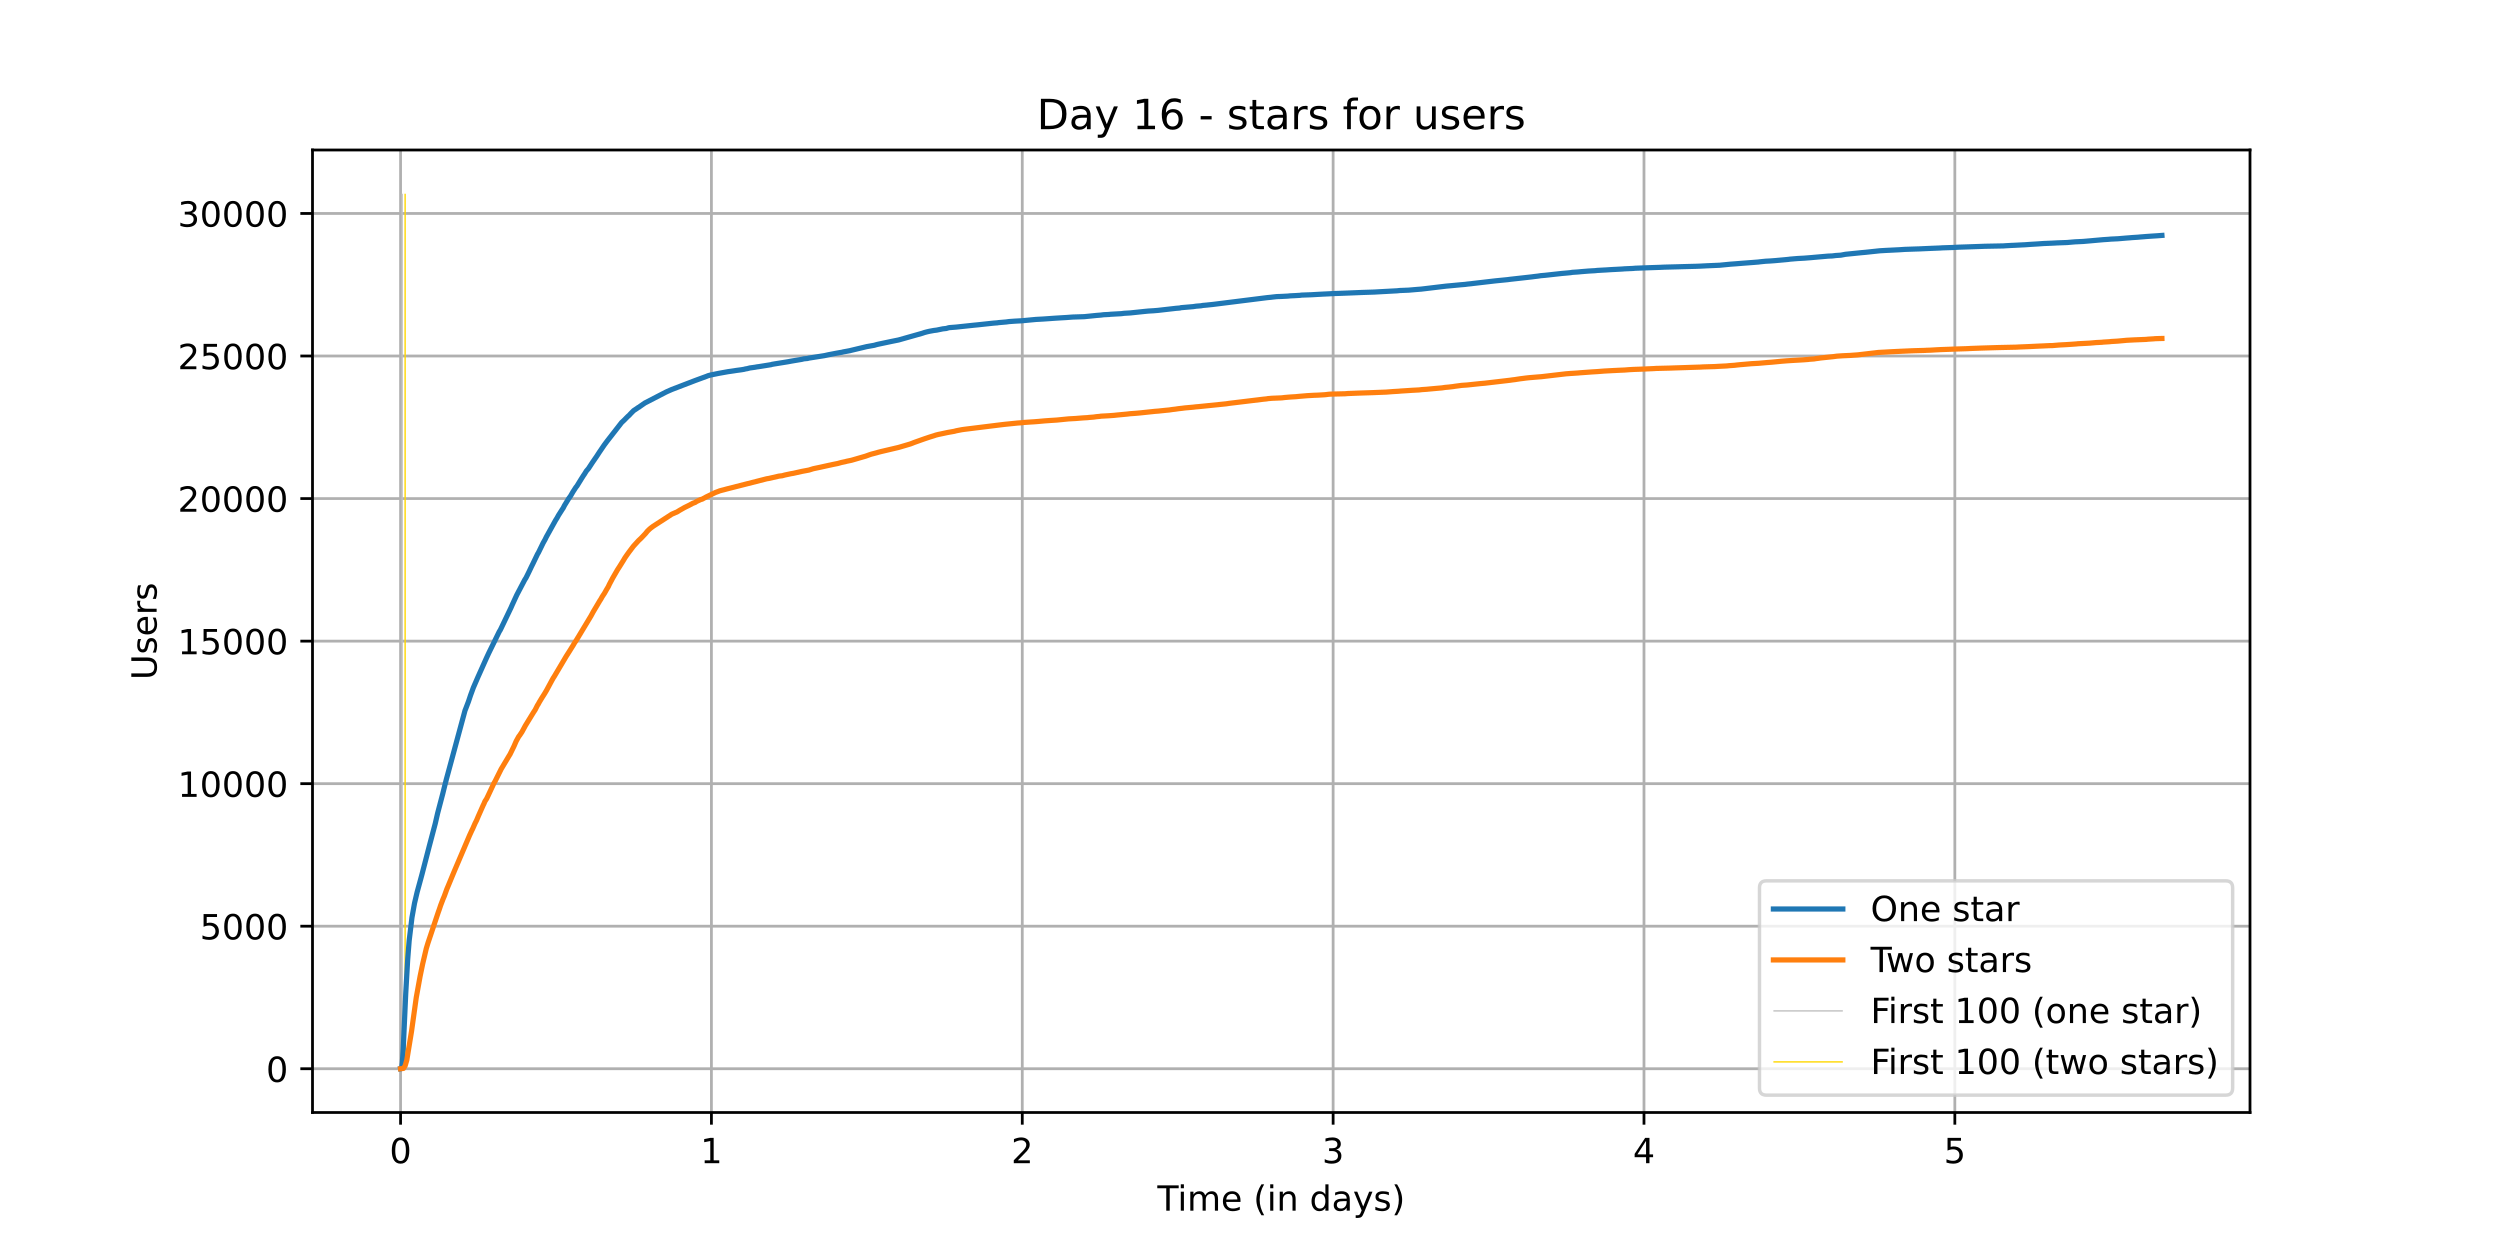 <?xml version="1.0" encoding="utf-8" standalone="no"?>
<!DOCTYPE svg PUBLIC "-//W3C//DTD SVG 1.1//EN"
  "http://www.w3.org/Graphics/SVG/1.1/DTD/svg11.dtd">
<!-- Created with matplotlib (https://matplotlib.org/) -->
<svg height="360pt" version="1.1" viewBox="0 0 720 360" width="720pt" xmlns="http://www.w3.org/2000/svg" xmlns:xlink="http://www.w3.org/1999/xlink">
 <defs>
  <style type="text/css">*{stroke-linecap:butt;stroke-linejoin:round;}</style>
 </defs>
 <g id="figure_1">
  <g id="patch_1">
   <path d="M 0 360 
L 720 360 
L 720 0 
L 0 0 
z
" style="fill:#ffffff;"/>
  </g>
  <g id="axes_1">
   <g id="patch_2">
    <path d="M 90 320.4 
L 648 320.4 
L 648 43.2 
L 90 43.2 
z
" style="fill:#ffffff;"/>
   </g>
   <g id="matplotlib.axis_1">
    <g id="xtick_1">
     <g id="line2d_1">
      <path clip-path="url(#pafb23bff40)" d="M 115.364 320.4 
L 115.364 43.2 
" style="fill:none;stroke:#b0b0b0;stroke-linecap:square;stroke-width:0.8;"/>
     </g>
     <g id="line2d_2">
      <defs>
       <path d="M 0 0 
L 0 3.5 
" id="m61afa7a41d" style="stroke:#000000;stroke-width:0.8;"/>
      </defs>
      <g>
       <use style="stroke:#000000;stroke-width:0.8;" x="115.364" xlink:href="#m61afa7a41d" y="320.4"/>
      </g>
     </g>
     <g id="text_1">
      <!-- 0 -->
      <g transform="translate(112.182 334.998)scale(0.1 -0.1)">
       <defs>
        <path d="M 31.781 66.406 
Q 24.172 66.406 20.328 58.906 
Q 16.5 51.422 16.5 36.375 
Q 16.5 21.391 20.328 13.891 
Q 24.172 6.391 31.781 6.391 
Q 39.453 6.391 43.281 13.891 
Q 47.125 21.391 47.125 36.375 
Q 47.125 51.422 43.281 58.906 
Q 39.453 66.406 31.781 66.406 
z
M 31.781 74.219 
Q 44.047 74.219 50.516 64.516 
Q 56.984 54.828 56.984 36.375 
Q 56.984 17.969 50.516 8.266 
Q 44.047 -1.422 31.781 -1.422 
Q 19.531 -1.422 13.062 8.266 
Q 6.594 17.969 6.594 36.375 
Q 6.594 54.828 13.062 64.516 
Q 19.531 74.219 31.781 74.219 
z
" id="DejaVuSans-48"/>
       </defs>
       <use xlink:href="#DejaVuSans-48"/>
      </g>
     </g>
    </g>
    <g id="xtick_2">
     <g id="line2d_3">
      <path clip-path="url(#pafb23bff40)" d="M 204.889 320.4 
L 204.889 43.2 
" style="fill:none;stroke:#b0b0b0;stroke-linecap:square;stroke-width:0.8;"/>
     </g>
     <g id="line2d_4">
      <g>
       <use style="stroke:#000000;stroke-width:0.8;" x="204.889" xlink:href="#m61afa7a41d" y="320.4"/>
      </g>
     </g>
     <g id="text_2">
      <!-- 1 -->
      <g transform="translate(201.708 334.998)scale(0.1 -0.1)">
       <defs>
        <path d="M 12.406 8.297 
L 28.516 8.297 
L 28.516 63.922 
L 10.984 60.406 
L 10.984 69.391 
L 28.422 72.906 
L 38.281 72.906 
L 38.281 8.297 
L 54.391 8.297 
L 54.391 0 
L 12.406 0 
z
" id="DejaVuSans-49"/>
       </defs>
       <use xlink:href="#DejaVuSans-49"/>
      </g>
     </g>
    </g>
    <g id="xtick_3">
     <g id="line2d_5">
      <path clip-path="url(#pafb23bff40)" d="M 294.415 320.4 
L 294.415 43.2 
" style="fill:none;stroke:#b0b0b0;stroke-linecap:square;stroke-width:0.8;"/>
     </g>
     <g id="line2d_6">
      <g>
       <use style="stroke:#000000;stroke-width:0.8;" x="294.415" xlink:href="#m61afa7a41d" y="320.4"/>
      </g>
     </g>
     <g id="text_3">
      <!-- 2 -->
      <g transform="translate(291.234 334.998)scale(0.1 -0.1)">
       <defs>
        <path d="M 19.188 8.297 
L 53.609 8.297 
L 53.609 0 
L 7.328 0 
L 7.328 8.297 
Q 12.938 14.109 22.625 23.891 
Q 32.328 33.688 34.812 36.531 
Q 39.547 41.844 41.422 45.531 
Q 43.312 49.219 43.312 52.781 
Q 43.312 58.594 39.234 62.25 
Q 35.156 65.922 28.609 65.922 
Q 23.969 65.922 18.812 64.312 
Q 13.672 62.703 7.812 59.422 
L 7.812 69.391 
Q 13.766 71.781 18.938 73 
Q 24.125 74.219 28.422 74.219 
Q 39.75 74.219 46.484 68.547 
Q 53.219 62.891 53.219 53.422 
Q 53.219 48.922 51.531 44.891 
Q 49.859 40.875 45.406 35.406 
Q 44.188 33.984 37.641 27.219 
Q 31.109 20.453 19.188 8.297 
z
" id="DejaVuSans-50"/>
       </defs>
       <use xlink:href="#DejaVuSans-50"/>
      </g>
     </g>
    </g>
    <g id="xtick_4">
     <g id="line2d_7">
      <path clip-path="url(#pafb23bff40)" d="M 383.941 320.4 
L 383.941 43.2 
" style="fill:none;stroke:#b0b0b0;stroke-linecap:square;stroke-width:0.8;"/>
     </g>
     <g id="line2d_8">
      <g>
       <use style="stroke:#000000;stroke-width:0.8;" x="383.941" xlink:href="#m61afa7a41d" y="320.4"/>
      </g>
     </g>
     <g id="text_4">
      <!-- 3 -->
      <g transform="translate(380.76 334.998)scale(0.1 -0.1)">
       <defs>
        <path d="M 40.578 39.312 
Q 47.656 37.797 51.625 33 
Q 55.609 28.219 55.609 21.188 
Q 55.609 10.406 48.188 4.484 
Q 40.766 -1.422 27.094 -1.422 
Q 22.516 -1.422 17.656 -0.516 
Q 12.797 0.391 7.625 2.203 
L 7.625 11.719 
Q 11.719 9.328 16.594 8.109 
Q 21.484 6.891 26.812 6.891 
Q 36.078 6.891 40.938 10.547 
Q 45.797 14.203 45.797 21.188 
Q 45.797 27.641 41.281 31.266 
Q 36.766 34.906 28.719 34.906 
L 20.219 34.906 
L 20.219 43.016 
L 29.109 43.016 
Q 36.375 43.016 40.234 45.922 
Q 44.094 48.828 44.094 54.297 
Q 44.094 59.906 40.109 62.906 
Q 36.141 65.922 28.719 65.922 
Q 24.656 65.922 20.016 65.031 
Q 15.375 64.156 9.812 62.312 
L 9.812 71.094 
Q 15.438 72.656 20.344 73.438 
Q 25.25 74.219 29.594 74.219 
Q 40.828 74.219 47.359 69.109 
Q 53.906 64.016 53.906 55.328 
Q 53.906 49.266 50.438 45.094 
Q 46.969 40.922 40.578 39.312 
z
" id="DejaVuSans-51"/>
       </defs>
       <use xlink:href="#DejaVuSans-51"/>
      </g>
     </g>
    </g>
    <g id="xtick_5">
     <g id="line2d_9">
      <path clip-path="url(#pafb23bff40)" d="M 473.467 320.4 
L 473.467 43.2 
" style="fill:none;stroke:#b0b0b0;stroke-linecap:square;stroke-width:0.8;"/>
     </g>
     <g id="line2d_10">
      <g>
       <use style="stroke:#000000;stroke-width:0.8;" x="473.467" xlink:href="#m61afa7a41d" y="320.4"/>
      </g>
     </g>
     <g id="text_5">
      <!-- 4 -->
      <g transform="translate(470.286 334.998)scale(0.1 -0.1)">
       <defs>
        <path d="M 37.797 64.312 
L 12.891 25.391 
L 37.797 25.391 
z
M 35.203 72.906 
L 47.609 72.906 
L 47.609 25.391 
L 58.016 25.391 
L 58.016 17.188 
L 47.609 17.188 
L 47.609 0 
L 37.797 0 
L 37.797 17.188 
L 4.891 17.188 
L 4.891 26.703 
z
" id="DejaVuSans-52"/>
       </defs>
       <use xlink:href="#DejaVuSans-52"/>
      </g>
     </g>
    </g>
    <g id="xtick_6">
     <g id="line2d_11">
      <path clip-path="url(#pafb23bff40)" d="M 562.993 320.4 
L 562.993 43.2 
" style="fill:none;stroke:#b0b0b0;stroke-linecap:square;stroke-width:0.8;"/>
     </g>
     <g id="line2d_12">
      <g>
       <use style="stroke:#000000;stroke-width:0.8;" x="562.993" xlink:href="#m61afa7a41d" y="320.4"/>
      </g>
     </g>
     <g id="text_6">
      <!-- 5 -->
      <g transform="translate(559.812 334.998)scale(0.1 -0.1)">
       <defs>
        <path d="M 10.797 72.906 
L 49.516 72.906 
L 49.516 64.594 
L 19.828 64.594 
L 19.828 46.734 
Q 21.969 47.469 24.109 47.828 
Q 26.266 48.188 28.422 48.188 
Q 40.625 48.188 47.75 41.5 
Q 54.891 34.812 54.891 23.391 
Q 54.891 11.625 47.562 5.094 
Q 40.234 -1.422 26.906 -1.422 
Q 22.312 -1.422 17.547 -0.641 
Q 12.797 0.141 7.719 1.703 
L 7.719 11.625 
Q 12.109 9.234 16.797 8.062 
Q 21.484 6.891 26.703 6.891 
Q 35.156 6.891 40.078 11.328 
Q 45.016 15.766 45.016 23.391 
Q 45.016 31 40.078 35.438 
Q 35.156 39.891 26.703 39.891 
Q 22.75 39.891 18.812 39.016 
Q 14.891 38.141 10.797 36.281 
z
" id="DejaVuSans-53"/>
       </defs>
       <use xlink:href="#DejaVuSans-53"/>
      </g>
     </g>
    </g>
    <g id="text_7">
     <!-- Time (in days) -->
     <g transform="translate(333.327 348.677)scale(0.1 -0.1)">
      <defs>
       <path d="M -0.297 72.906 
L 61.375 72.906 
L 61.375 64.594 
L 35.5 64.594 
L 35.5 0 
L 25.594 0 
L 25.594 64.594 
L -0.297 64.594 
z
" id="DejaVuSans-84"/>
       <path d="M 9.422 54.688 
L 18.406 54.688 
L 18.406 0 
L 9.422 0 
z
M 9.422 75.984 
L 18.406 75.984 
L 18.406 64.594 
L 9.422 64.594 
z
" id="DejaVuSans-105"/>
       <path d="M 52 44.188 
Q 55.375 50.25 60.062 53.125 
Q 64.75 56 71.094 56 
Q 79.641 56 84.281 50.016 
Q 88.922 44.047 88.922 33.016 
L 88.922 0 
L 79.891 0 
L 79.891 32.719 
Q 79.891 40.578 77.094 44.375 
Q 74.312 48.188 68.609 48.188 
Q 61.625 48.188 57.562 43.547 
Q 53.516 38.922 53.516 30.906 
L 53.516 0 
L 44.484 0 
L 44.484 32.719 
Q 44.484 40.625 41.703 44.406 
Q 38.922 48.188 33.109 48.188 
Q 26.219 48.188 22.156 43.531 
Q 18.109 38.875 18.109 30.906 
L 18.109 0 
L 9.078 0 
L 9.078 54.688 
L 18.109 54.688 
L 18.109 46.188 
Q 21.188 51.219 25.484 53.609 
Q 29.781 56 35.688 56 
Q 41.656 56 45.828 52.969 
Q 50 49.953 52 44.188 
z
" id="DejaVuSans-109"/>
       <path d="M 56.203 29.594 
L 56.203 25.203 
L 14.891 25.203 
Q 15.484 15.922 20.484 11.062 
Q 25.484 6.203 34.422 6.203 
Q 39.594 6.203 44.453 7.469 
Q 49.312 8.734 54.109 11.281 
L 54.109 2.781 
Q 49.266 0.734 44.188 -0.344 
Q 39.109 -1.422 33.891 -1.422 
Q 20.797 -1.422 13.156 6.188 
Q 5.516 13.812 5.516 26.812 
Q 5.516 40.234 12.766 48.109 
Q 20.016 56 32.328 56 
Q 43.359 56 49.781 48.891 
Q 56.203 41.797 56.203 29.594 
z
M 47.219 32.234 
Q 47.125 39.594 43.094 43.984 
Q 39.062 48.391 32.422 48.391 
Q 24.906 48.391 20.391 44.141 
Q 15.875 39.891 15.188 32.172 
z
" id="DejaVuSans-101"/>
       <path id="DejaVuSans-32"/>
       <path d="M 31 75.875 
Q 24.469 64.656 21.281 53.656 
Q 18.109 42.672 18.109 31.391 
Q 18.109 20.125 21.312 9.062 
Q 24.516 -2 31 -13.188 
L 23.188 -13.188 
Q 15.875 -1.703 12.234 9.375 
Q 8.594 20.453 8.594 31.391 
Q 8.594 42.281 12.203 53.312 
Q 15.828 64.359 23.188 75.875 
z
" id="DejaVuSans-40"/>
       <path d="M 54.891 33.016 
L 54.891 0 
L 45.906 0 
L 45.906 32.719 
Q 45.906 40.484 42.875 44.328 
Q 39.844 48.188 33.797 48.188 
Q 26.516 48.188 22.312 43.547 
Q 18.109 38.922 18.109 30.906 
L 18.109 0 
L 9.078 0 
L 9.078 54.688 
L 18.109 54.688 
L 18.109 46.188 
Q 21.344 51.125 25.703 53.562 
Q 30.078 56 35.797 56 
Q 45.219 56 50.047 50.172 
Q 54.891 44.344 54.891 33.016 
z
" id="DejaVuSans-110"/>
       <path d="M 45.406 46.391 
L 45.406 75.984 
L 54.391 75.984 
L 54.391 0 
L 45.406 0 
L 45.406 8.203 
Q 42.578 3.328 38.25 0.953 
Q 33.938 -1.422 27.875 -1.422 
Q 17.969 -1.422 11.734 6.484 
Q 5.516 14.406 5.516 27.297 
Q 5.516 40.188 11.734 48.094 
Q 17.969 56 27.875 56 
Q 33.938 56 38.25 53.625 
Q 42.578 51.266 45.406 46.391 
z
M 14.797 27.297 
Q 14.797 17.391 18.875 11.75 
Q 22.953 6.109 30.078 6.109 
Q 37.203 6.109 41.297 11.75 
Q 45.406 17.391 45.406 27.297 
Q 45.406 37.203 41.297 42.844 
Q 37.203 48.484 30.078 48.484 
Q 22.953 48.484 18.875 42.844 
Q 14.797 37.203 14.797 27.297 
z
" id="DejaVuSans-100"/>
       <path d="M 34.281 27.484 
Q 23.391 27.484 19.188 25 
Q 14.984 22.516 14.984 16.5 
Q 14.984 11.719 18.141 8.906 
Q 21.297 6.109 26.703 6.109 
Q 34.188 6.109 38.703 11.406 
Q 43.219 16.703 43.219 25.484 
L 43.219 27.484 
z
M 52.203 31.203 
L 52.203 0 
L 43.219 0 
L 43.219 8.297 
Q 40.141 3.328 35.547 0.953 
Q 30.953 -1.422 24.312 -1.422 
Q 15.922 -1.422 10.953 3.297 
Q 6 8.016 6 15.922 
Q 6 25.141 12.172 29.828 
Q 18.359 34.516 30.609 34.516 
L 43.219 34.516 
L 43.219 35.406 
Q 43.219 41.609 39.141 45 
Q 35.062 48.391 27.688 48.391 
Q 23 48.391 18.547 47.266 
Q 14.109 46.141 10.016 43.891 
L 10.016 52.203 
Q 14.938 54.109 19.578 55.047 
Q 24.219 56 28.609 56 
Q 40.484 56 46.344 49.844 
Q 52.203 43.703 52.203 31.203 
z
" id="DejaVuSans-97"/>
       <path d="M 32.172 -5.078 
Q 28.375 -14.844 24.75 -17.812 
Q 21.141 -20.797 15.094 -20.797 
L 7.906 -20.797 
L 7.906 -13.281 
L 13.188 -13.281 
Q 16.891 -13.281 18.938 -11.516 
Q 21 -9.766 23.484 -3.219 
L 25.094 0.875 
L 2.984 54.688 
L 12.5 54.688 
L 29.594 11.922 
L 46.688 54.688 
L 56.203 54.688 
z
" id="DejaVuSans-121"/>
       <path d="M 44.281 53.078 
L 44.281 44.578 
Q 40.484 46.531 36.375 47.5 
Q 32.281 48.484 27.875 48.484 
Q 21.188 48.484 17.844 46.438 
Q 14.5 44.391 14.5 40.281 
Q 14.5 37.156 16.891 35.375 
Q 19.281 33.594 26.516 31.984 
L 29.594 31.297 
Q 39.156 29.25 43.188 25.516 
Q 47.219 21.781 47.219 15.094 
Q 47.219 7.469 41.188 3.016 
Q 35.156 -1.422 24.609 -1.422 
Q 20.219 -1.422 15.453 -0.562 
Q 10.688 0.297 5.422 2 
L 5.422 11.281 
Q 10.406 8.688 15.234 7.391 
Q 20.062 6.109 24.812 6.109 
Q 31.156 6.109 34.562 8.281 
Q 37.984 10.453 37.984 14.406 
Q 37.984 18.062 35.516 20.016 
Q 33.062 21.969 24.703 23.781 
L 21.578 24.516 
Q 13.234 26.266 9.516 29.906 
Q 5.812 33.547 5.812 39.891 
Q 5.812 47.609 11.281 51.797 
Q 16.75 56 26.812 56 
Q 31.781 56 36.172 55.266 
Q 40.578 54.547 44.281 53.078 
z
" id="DejaVuSans-115"/>
       <path d="M 8.016 75.875 
L 15.828 75.875 
Q 23.141 64.359 26.781 53.312 
Q 30.422 42.281 30.422 31.391 
Q 30.422 20.453 26.781 9.375 
Q 23.141 -1.703 15.828 -13.188 
L 8.016 -13.188 
Q 14.5 -2 17.703 9.062 
Q 20.906 20.125 20.906 31.391 
Q 20.906 42.672 17.703 53.656 
Q 14.5 64.656 8.016 75.875 
z
" id="DejaVuSans-41"/>
      </defs>
      <use xlink:href="#DejaVuSans-84"/>
      <use x="57.959" xlink:href="#DejaVuSans-105"/>
      <use x="85.742" xlink:href="#DejaVuSans-109"/>
      <use x="183.154" xlink:href="#DejaVuSans-101"/>
      <use x="244.678" xlink:href="#DejaVuSans-32"/>
      <use x="276.465" xlink:href="#DejaVuSans-40"/>
      <use x="315.479" xlink:href="#DejaVuSans-105"/>
      <use x="343.262" xlink:href="#DejaVuSans-110"/>
      <use x="406.641" xlink:href="#DejaVuSans-32"/>
      <use x="438.428" xlink:href="#DejaVuSans-100"/>
      <use x="501.904" xlink:href="#DejaVuSans-97"/>
      <use x="563.184" xlink:href="#DejaVuSans-121"/>
      <use x="622.363" xlink:href="#DejaVuSans-115"/>
      <use x="674.463" xlink:href="#DejaVuSans-41"/>
     </g>
    </g>
   </g>
   <g id="matplotlib.axis_2">
    <g id="ytick_1">
     <g id="line2d_13">
      <path clip-path="url(#pafb23bff40)" d="M 90 307.8 
L 648 307.8 
" style="fill:none;stroke:#b0b0b0;stroke-linecap:square;stroke-width:0.8;"/>
     </g>
     <g id="line2d_14">
      <defs>
       <path d="M 0 0 
L -3.5 0 
" id="m05e2cdbf61" style="stroke:#000000;stroke-width:0.8;"/>
      </defs>
      <g>
       <use style="stroke:#000000;stroke-width:0.8;" x="90" xlink:href="#m05e2cdbf61" y="307.8"/>
      </g>
     </g>
     <g id="text_8">
      <!-- 0 -->
      <g transform="translate(76.638 311.599)scale(0.1 -0.1)">
       <use xlink:href="#DejaVuSans-48"/>
      </g>
     </g>
    </g>
    <g id="ytick_2">
     <g id="line2d_15">
      <path clip-path="url(#pafb23bff40)" d="M 90 266.746 
L 648 266.746 
" style="fill:none;stroke:#b0b0b0;stroke-linecap:square;stroke-width:0.8;"/>
     </g>
     <g id="line2d_16">
      <g>
       <use style="stroke:#000000;stroke-width:0.8;" x="90" xlink:href="#m05e2cdbf61" y="266.746"/>
      </g>
     </g>
     <g id="text_9">
      <!-- 5000 -->
      <g transform="translate(57.55 270.546)scale(0.1 -0.1)">
       <use xlink:href="#DejaVuSans-53"/>
       <use x="63.623" xlink:href="#DejaVuSans-48"/>
       <use x="127.246" xlink:href="#DejaVuSans-48"/>
       <use x="190.869" xlink:href="#DejaVuSans-48"/>
      </g>
     </g>
    </g>
    <g id="ytick_3">
     <g id="line2d_17">
      <path clip-path="url(#pafb23bff40)" d="M 90 225.693 
L 648 225.693 
" style="fill:none;stroke:#b0b0b0;stroke-linecap:square;stroke-width:0.8;"/>
     </g>
     <g id="line2d_18">
      <g>
       <use style="stroke:#000000;stroke-width:0.8;" x="90" xlink:href="#m05e2cdbf61" y="225.693"/>
      </g>
     </g>
     <g id="text_10">
      <!-- 10000 -->
      <g transform="translate(51.188 229.492)scale(0.1 -0.1)">
       <use xlink:href="#DejaVuSans-49"/>
       <use x="63.623" xlink:href="#DejaVuSans-48"/>
       <use x="127.246" xlink:href="#DejaVuSans-48"/>
       <use x="190.869" xlink:href="#DejaVuSans-48"/>
       <use x="254.492" xlink:href="#DejaVuSans-48"/>
      </g>
     </g>
    </g>
    <g id="ytick_4">
     <g id="line2d_19">
      <path clip-path="url(#pafb23bff40)" d="M 90 184.639 
L 648 184.639 
" style="fill:none;stroke:#b0b0b0;stroke-linecap:square;stroke-width:0.8;"/>
     </g>
     <g id="line2d_20">
      <g>
       <use style="stroke:#000000;stroke-width:0.8;" x="90" xlink:href="#m05e2cdbf61" y="184.639"/>
      </g>
     </g>
     <g id="text_11">
      <!-- 15000 -->
      <g transform="translate(51.188 188.438)scale(0.1 -0.1)">
       <use xlink:href="#DejaVuSans-49"/>
       <use x="63.623" xlink:href="#DejaVuSans-53"/>
       <use x="127.246" xlink:href="#DejaVuSans-48"/>
       <use x="190.869" xlink:href="#DejaVuSans-48"/>
       <use x="254.492" xlink:href="#DejaVuSans-48"/>
      </g>
     </g>
    </g>
    <g id="ytick_5">
     <g id="line2d_21">
      <path clip-path="url(#pafb23bff40)" d="M 90 143.585 
L 648 143.585 
" style="fill:none;stroke:#b0b0b0;stroke-linecap:square;stroke-width:0.8;"/>
     </g>
     <g id="line2d_22">
      <g>
       <use style="stroke:#000000;stroke-width:0.8;" x="90" xlink:href="#m05e2cdbf61" y="143.585"/>
      </g>
     </g>
     <g id="text_12">
      <!-- 20000 -->
      <g transform="translate(51.188 147.384)scale(0.1 -0.1)">
       <use xlink:href="#DejaVuSans-50"/>
       <use x="63.623" xlink:href="#DejaVuSans-48"/>
       <use x="127.246" xlink:href="#DejaVuSans-48"/>
       <use x="190.869" xlink:href="#DejaVuSans-48"/>
       <use x="254.492" xlink:href="#DejaVuSans-48"/>
      </g>
     </g>
    </g>
    <g id="ytick_6">
     <g id="line2d_23">
      <path clip-path="url(#pafb23bff40)" d="M 90 102.531 
L 648 102.531 
" style="fill:none;stroke:#b0b0b0;stroke-linecap:square;stroke-width:0.8;"/>
     </g>
     <g id="line2d_24">
      <g>
       <use style="stroke:#000000;stroke-width:0.8;" x="90" xlink:href="#m05e2cdbf61" y="102.531"/>
      </g>
     </g>
     <g id="text_13">
      <!-- 25000 -->
      <g transform="translate(51.188 106.331)scale(0.1 -0.1)">
       <use xlink:href="#DejaVuSans-50"/>
       <use x="63.623" xlink:href="#DejaVuSans-53"/>
       <use x="127.246" xlink:href="#DejaVuSans-48"/>
       <use x="190.869" xlink:href="#DejaVuSans-48"/>
       <use x="254.492" xlink:href="#DejaVuSans-48"/>
      </g>
     </g>
    </g>
    <g id="ytick_7">
     <g id="line2d_25">
      <path clip-path="url(#pafb23bff40)" d="M 90 61.478 
L 648 61.478 
" style="fill:none;stroke:#b0b0b0;stroke-linecap:square;stroke-width:0.8;"/>
     </g>
     <g id="line2d_26">
      <g>
       <use style="stroke:#000000;stroke-width:0.8;" x="90" xlink:href="#m05e2cdbf61" y="61.478"/>
      </g>
     </g>
     <g id="text_14">
      <!-- 30000 -->
      <g transform="translate(51.188 65.277)scale(0.1 -0.1)">
       <use xlink:href="#DejaVuSans-51"/>
       <use x="63.623" xlink:href="#DejaVuSans-48"/>
       <use x="127.246" xlink:href="#DejaVuSans-48"/>
       <use x="190.869" xlink:href="#DejaVuSans-48"/>
       <use x="254.492" xlink:href="#DejaVuSans-48"/>
      </g>
     </g>
    </g>
    <g id="text_15">
     <!-- Users -->
     <g transform="translate(45.108 195.801)rotate(-90)scale(0.1 -0.1)">
      <defs>
       <path d="M 8.688 72.906 
L 18.609 72.906 
L 18.609 28.609 
Q 18.609 16.891 22.844 11.734 
Q 27.094 6.594 36.625 6.594 
Q 46.094 6.594 50.344 11.734 
Q 54.594 16.891 54.594 28.609 
L 54.594 72.906 
L 64.5 72.906 
L 64.5 27.391 
Q 64.5 13.141 57.438 5.859 
Q 50.391 -1.422 36.625 -1.422 
Q 22.797 -1.422 15.734 5.859 
Q 8.688 13.141 8.688 27.391 
z
" id="DejaVuSans-85"/>
       <path d="M 41.109 46.297 
Q 39.594 47.172 37.812 47.578 
Q 36.031 48 33.891 48 
Q 26.266 48 22.188 43.047 
Q 18.109 38.094 18.109 28.812 
L 18.109 0 
L 9.078 0 
L 9.078 54.688 
L 18.109 54.688 
L 18.109 46.188 
Q 20.953 51.172 25.484 53.578 
Q 30.031 56 36.531 56 
Q 37.453 56 38.578 55.875 
Q 39.703 55.766 41.062 55.516 
z
" id="DejaVuSans-114"/>
      </defs>
      <use xlink:href="#DejaVuSans-85"/>
      <use x="73.193" xlink:href="#DejaVuSans-115"/>
      <use x="125.293" xlink:href="#DejaVuSans-101"/>
      <use x="186.816" xlink:href="#DejaVuSans-114"/>
      <use x="227.93" xlink:href="#DejaVuSans-115"/>
     </g>
    </g>
   </g>
   <g id="LineCollection_1">
    <path clip-path="url(#pafb23bff40)" d="M 115.812 307.8 
L 115.812 55.8 
" style="fill:none;stroke:#c0c0c0;stroke-width:0.4;"/>
   </g>
   <g id="LineCollection_2">
    <path clip-path="url(#pafb23bff40)" d="M 116.675 307.8 
L 116.675 55.8 
" style="fill:none;stroke:#ffd700;stroke-width:0.4;"/>
   </g>
   <g id="line2d_27">
    <path clip-path="url(#pafb23bff40)" d="M 115.364 307.8 
L 115.566 307.767 
L 115.689 307.504 
L 115.874 306.084 
L 116.12 302.208 
L 116.86 285.935 
L 117.414 276.295 
L 117.845 270.868 
L 118.646 264.25 
L 119.386 260.112 
L 120.125 256.967 
L 121.11 253.363 
L 121.542 251.762 
L 122.097 249.619 
L 123.636 243.674 
L 125.362 237.147 
L 126.039 234.199 
L 127.518 228.575 
L 128.135 226.062 
L 128.566 224.379 
L 129.059 222.572 
L 133.926 204.616 
L 134.111 204.156 
L 134.666 202.702 
L 134.911 202.062 
L 135.528 200.215 
L 136.329 198.031 
L 137.684 194.902 
L 137.992 194.221 
L 140.026 189.672 
L 140.765 188.079 
L 143.784 181.913 
L 144.092 181.42 
L 144.585 180.394 
L 147.174 174.991 
L 147.543 174.146 
L 148.223 172.668 
L 148.839 171.337 
L 151.119 166.994 
L 151.489 166.419 
L 152.104 165.179 
L 152.413 164.547 
L 153.029 163.242 
L 153.46 162.38 
L 154.815 159.563 
L 155.062 159.169 
L 156.417 156.386 
L 156.972 155.4 
L 157.342 154.637 
L 159.992 149.866 
L 160.423 149.185 
L 160.854 148.397 
L 161.039 148.109 
L 162.025 146.557 
L 162.148 146.401 
L 162.58 145.556 
L 163.813 143.536 
L 164.122 143.125 
L 164.307 142.871 
L 165.046 141.59 
L 165.293 141.22 
L 165.847 140.35 
L 166.155 139.981 
L 167.388 137.977 
L 168.067 136.902 
L 168.251 136.655 
L 168.868 135.654 
L 169.484 134.939 
L 170.163 133.896 
L 170.656 133.141 
L 171.889 131.351 
L 172.568 130.3 
L 173.985 128.215 
L 174.786 127.131 
L 179.039 121.671 
L 179.532 121.219 
L 179.84 120.924 
L 180.333 120.414 
L 180.826 119.922 
L 181.196 119.602 
L 181.627 119.125 
L 182.49 118.255 
L 183.291 117.73 
L 183.847 117.335 
L 184.031 117.262 
L 184.339 117.023 
L 185.695 116.079 
L 191.673 112.984 
L 192.166 112.746 
L 193.523 112.154 
L 199.808 109.74 
L 200.239 109.576 
L 203.565 108.353 
L 203.935 108.197 
L 204.736 107.983 
L 205.229 107.885 
L 206.955 107.532 
L 209.234 107.121 
L 209.727 107.031 
L 210.528 106.924 
L 211.453 106.785 
L 212.13 106.678 
L 212.5 106.629 
L 213.302 106.522 
L 213.735 106.456 
L 214.352 106.349 
L 214.661 106.259 
L 215.215 106.169 
L 215.955 105.972 
L 216.695 105.873 
L 217.496 105.758 
L 218.051 105.652 
L 218.422 105.61 
L 222.057 105.028 
L 222.366 104.929 
L 222.981 104.822 
L 226.802 104.206 
L 228.095 103.968 
L 230.869 103.5 
L 231.546 103.336 
L 232.532 103.246 
L 232.963 103.131 
L 237.276 102.449 
L 237.584 102.392 
L 238.632 102.154 
L 238.878 102.113 
L 240.665 101.768 
L 241.837 101.554 
L 242.452 101.456 
L 242.883 101.341 
L 244.238 101.095 
L 244.794 100.988 
L 245.102 100.906 
L 249.6 99.83 
L 251.817 99.436 
L 252.31 99.288 
L 252.679 99.19 
L 253.296 99.058 
L 254.651 98.771 
L 256.746 98.328 
L 258.164 98.04 
L 258.781 97.917 
L 265.623 95.979 
L 266.239 95.766 
L 266.978 95.569 
L 267.656 95.413 
L 268.951 95.175 
L 269.755 95.076 
L 271.543 94.707 
L 272.528 94.6 
L 273.146 94.411 
L 273.454 94.354 
L 275.426 94.198 
L 276.412 94.091 
L 280.417 93.664 
L 281.525 93.557 
L 286.084 93.064 
L 287.255 92.974 
L 287.563 92.917 
L 289.843 92.72 
L 290.581 92.613 
L 292.307 92.49 
L 294.155 92.391 
L 294.525 92.358 
L 295.634 92.252 
L 298.345 91.997 
L 300.315 91.89 
L 301.979 91.775 
L 303.458 91.669 
L 303.95 91.636 
L 305.675 91.529 
L 307.093 91.447 
L 308.51 91.34 
L 309.003 91.307 
L 312.268 91.201 
L 315.841 90.839 
L 317.073 90.741 
L 317.812 90.642 
L 319.478 90.56 
L 319.724 90.519 
L 321.141 90.437 
L 322.928 90.338 
L 323.729 90.232 
L 325.515 90.125 
L 329.643 89.69 
L 330.752 89.583 
L 332.17 89.501 
L 333.464 89.394 
L 338.701 88.795 
L 339.748 88.713 
L 340.179 88.606 
L 342.398 88.417 
L 343.63 88.31 
L 344.492 88.179 
L 345.848 88.072 
L 346.405 87.966 
L 347.514 87.867 
L 348.192 87.793 
L 349.24 87.686 
L 364.959 85.716 
L 366.007 85.617 
L 366.747 85.527 
L 367.732 85.42 
L 368.78 85.387 
L 370.876 85.281 
L 371.554 85.207 
L 372.786 85.149 
L 374.389 85.059 
L 374.82 84.993 
L 377.716 84.887 
L 379.132 84.804 
L 381.104 84.698 
L 382.336 84.64 
L 384.369 84.533 
L 385.417 84.501 
L 388.252 84.394 
L 392.504 84.221 
L 395.769 84.115 
L 397.186 84.033 
L 399.157 83.926 
L 400.514 83.852 
L 402.361 83.753 
L 403.101 83.671 
L 405.689 83.565 
L 407.969 83.368 
L 409.324 83.261 
L 416.532 82.399 
L 417.765 82.292 
L 420.599 82.021 
L 421.892 81.914 
L 422.693 81.808 
L 423.68 81.709 
L 424.111 81.652 
L 429.904 80.978 
L 430.828 80.872 
L 434.155 80.543 
L 434.956 80.436 
L 440.317 79.837 
L 441.18 79.738 
L 441.918 79.64 
L 442.843 79.533 
L 443.767 79.394 
L 445 79.287 
L 449.805 78.753 
L 451.038 78.646 
L 451.407 78.614 
L 452.331 78.523 
L 452.824 78.433 
L 454.364 78.334 
L 455.474 78.228 
L 457.507 78.063 
L 459.355 77.957 
L 460.033 77.883 
L 461.943 77.776 
L 462.436 77.751 
L 464.038 77.645 
L 465.331 77.579 
L 467.303 77.472 
L 467.857 77.423 
L 470.26 77.316 
L 470.938 77.251 
L 473.772 77.144 
L 474.881 77.103 
L 478.085 76.996 
L 479.317 76.939 
L 483.383 76.832 
L 484.431 76.799 
L 488.497 76.692 
L 489.606 76.651 
L 491.64 76.544 
L 492.809 76.495 
L 495.274 76.388 
L 498.355 76.085 
L 499.834 75.978 
L 501.868 75.814 
L 503.284 75.707 
L 505.194 75.559 
L 506.427 75.461 
L 506.858 75.403 
L 507.473 75.337 
L 508.521 75.231 
L 509.815 75.165 
L 511.232 75.058 
L 513.942 74.812 
L 515.052 74.705 
L 515.483 74.64 
L 517.639 74.459 
L 519.611 74.352 
L 521.583 74.196 
L 522.754 74.089 
L 525.28 73.868 
L 526.513 73.761 
L 527.684 73.712 
L 528.423 73.621 
L 528.669 73.589 
L 530.149 73.49 
L 531.504 73.236 
L 532.552 73.129 
L 536.126 72.767 
L 537.297 72.661 
L 541.363 72.226 
L 543.149 72.119 
L 544.381 72.061 
L 546.476 71.955 
L 546.969 71.93 
L 548.571 71.823 
L 551.652 71.717 
L 552.699 71.684 
L 555.04 71.577 
L 556.211 71.528 
L 558.798 71.421 
L 559.353 71.38 
L 562.557 71.273 
L 563.973 71.191 
L 566.994 71.093 
L 567.425 71.076 
L 570.505 70.969 
L 571.614 70.928 
L 576.974 70.822 
L 577.528 70.78 
L 579.438 70.674 
L 579.931 70.657 
L 581.964 70.551 
L 583.201 70.493 
L 584.557 70.395 
L 585.05 70.362 
L 586.836 70.255 
L 588.563 70.132 
L 591.15 70.025 
L 592.505 69.951 
L 595.339 69.844 
L 597.618 69.647 
L 599.897 69.541 
L 602.177 69.344 
L 603.348 69.237 
L 605.751 69.023 
L 607.229 68.925 
L 607.845 68.867 
L 610.002 68.761 
L 612.22 68.572 
L 613.514 68.473 
L 614.068 68.424 
L 615.732 68.317 
L 616.411 68.252 
L 617.582 68.161 
L 617.952 68.128 
L 619.677 68.005 
L 621.219 67.907 
L 621.773 67.866 
L 622.636 67.8 
L 622.636 67.8 
" style="fill:none;stroke:#1f77b4;stroke-linecap:square;stroke-width:1.5;"/>
   </g>
   <g id="line2d_28">
    <path clip-path="url(#pafb23bff40)" d="M 115.364 307.8 
L 116.182 307.701 
L 116.675 306.963 
L 117.168 305.263 
L 118.523 296.995 
L 119.878 287.314 
L 120.988 281.181 
L 121.727 277.601 
L 122.774 273.159 
L 123.268 271.533 
L 126.225 262.715 
L 126.533 261.853 
L 126.903 260.744 
L 127.58 258.963 
L 127.949 258.1 
L 128.689 256.064 
L 129.12 255.046 
L 130.352 252.065 
L 130.907 250.735 
L 135.22 240.62 
L 135.959 239.01 
L 136.082 238.789 
L 136.822 237.106 
L 137.253 236.26 
L 137.746 235.086 
L 139.163 231.892 
L 139.348 231.53 
L 139.656 230.791 
L 140.149 230.036 
L 140.58 229.141 
L 142.243 225.586 
L 142.613 224.945 
L 144.338 221.489 
L 146.742 217.465 
L 146.866 217.285 
L 148.038 214.887 
L 148.655 213.467 
L 149.147 212.572 
L 149.394 212.128 
L 149.702 211.734 
L 150.01 211.266 
L 150.318 210.806 
L 151.303 208.984 
L 153.645 205.166 
L 154.137 204.419 
L 154.815 203.072 
L 154.938 202.924 
L 155.369 202.136 
L 156.109 200.913 
L 156.417 200.436 
L 156.849 199.755 
L 157.403 198.819 
L 158.944 195.961 
L 159.375 195.198 
L 159.561 194.935 
L 163.073 189.007 
L 163.875 187.751 
L 165.107 185.78 
L 165.477 185.132 
L 165.847 184.59 
L 166.094 184.204 
L 170.224 177.356 
L 170.842 176.206 
L 171.828 174.556 
L 172.815 172.889 
L 172.938 172.733 
L 173.183 172.306 
L 173.43 171.855 
L 174.109 170.828 
L 174.663 169.843 
L 174.91 169.424 
L 175.156 169.022 
L 175.526 168.234 
L 176.451 166.493 
L 177.807 164.145 
L 178.485 163.094 
L 179.594 161.312 
L 179.963 160.68 
L 180.519 159.875 
L 181.135 159.013 
L 182.367 157.379 
L 182.553 157.166 
L 183.908 155.68 
L 184.586 155.047 
L 184.894 154.727 
L 185.88 153.684 
L 186.434 152.995 
L 187.051 152.395 
L 187.421 152.083 
L 188.16 151.533 
L 193.214 148.257 
L 193.46 148.093 
L 194.631 147.584 
L 194.94 147.469 
L 195.741 146.968 
L 197.159 146.163 
L 198.514 145.498 
L 199.499 144.965 
L 200.239 144.685 
L 200.609 144.423 
L 201.841 143.856 
L 202.21 143.766 
L 203.381 143.125 
L 206.03 141.844 
L 206.892 141.524 
L 207.262 141.368 
L 208.064 141.155 
L 208.495 141.048 
L 209.234 140.843 
L 220.825 137.887 
L 221.441 137.788 
L 224.336 137.123 
L 225.261 137.017 
L 226.001 136.811 
L 227.848 136.417 
L 228.465 136.319 
L 230.992 135.752 
L 232.963 135.383 
L 234.196 134.997 
L 234.688 134.89 
L 236.105 134.594 
L 238.693 134.02 
L 239.186 133.921 
L 239.802 133.782 
L 241.281 133.486 
L 242.268 133.207 
L 243.5 132.944 
L 243.807 132.854 
L 245.225 132.558 
L 249.291 131.376 
L 249.907 131.154 
L 250.338 130.998 
L 250.955 130.793 
L 251.756 130.588 
L 252.556 130.374 
L 252.865 130.276 
L 253.727 130.054 
L 257.733 129.11 
L 258.781 128.863 
L 262.17 127.862 
L 262.54 127.722 
L 262.85 127.607 
L 263.219 127.451 
L 265.807 126.531 
L 266.301 126.359 
L 267.841 125.842 
L 269.012 125.48 
L 269.509 125.308 
L 270.247 125.119 
L 270.741 125.021 
L 272.898 124.561 
L 274.871 124.208 
L 275.364 124.068 
L 276.966 123.756 
L 277.706 123.649 
L 288.548 122.303 
L 289.473 122.196 
L 293.108 121.827 
L 294.463 121.736 
L 294.71 121.679 
L 296.249 121.572 
L 297.728 121.482 
L 299.083 121.375 
L 299.7 121.318 
L 300.871 121.211 
L 302.595 121.088 
L 304.32 120.981 
L 307.771 120.636 
L 309.742 120.529 
L 311.775 120.365 
L 313.254 120.275 
L 313.623 120.226 
L 314.917 120.127 
L 315.779 120.004 
L 316.766 119.914 
L 317.073 119.856 
L 319.109 119.749 
L 320.834 119.626 
L 321.819 119.519 
L 324.592 119.257 
L 325.454 119.15 
L 327.179 119.027 
L 328.349 118.92 
L 332.601 118.468 
L 333.771 118.378 
L 334.018 118.345 
L 335.066 118.239 
L 335.681 118.173 
L 336.729 118.074 
L 337.653 117.935 
L 338.515 117.836 
L 339.439 117.697 
L 340.426 117.59 
L 341.227 117.483 
L 343.63 117.27 
L 344.431 117.171 
L 344.985 117.13 
L 345.971 117.032 
L 353.123 116.301 
L 354.047 116.161 
L 363.851 114.971 
L 364.775 114.88 
L 365.145 114.806 
L 366.377 114.7 
L 366.87 114.683 
L 369.15 114.585 
L 369.952 114.486 
L 371.06 114.388 
L 371.677 114.338 
L 373.156 114.248 
L 374.265 114.141 
L 376.484 113.953 
L 378.393 113.846 
L 379.502 113.805 
L 381.351 113.698 
L 381.905 113.649 
L 382.645 113.55 
L 383.199 113.509 
L 387.451 113.402 
L 388.128 113.337 
L 390.84 113.23 
L 391.95 113.189 
L 395.276 113.082 
L 396.447 113.033 
L 399.22 112.926 
L 401.129 112.778 
L 402.793 112.68 
L 403.409 112.622 
L 405.072 112.516 
L 406.674 112.409 
L 408.708 112.302 
L 409.509 112.204 
L 410.988 112.105 
L 411.357 112.064 
L 414.068 111.818 
L 415.3 111.711 
L 416.224 111.571 
L 417.272 111.481 
L 417.642 111.432 
L 418.504 111.333 
L 418.997 111.251 
L 419.798 111.145 
L 420.229 111.087 
L 420.968 110.989 
L 422.509 110.882 
L 426.391 110.471 
L 427.624 110.364 
L 434.895 109.511 
L 435.573 109.412 
L 436.312 109.322 
L 436.928 109.223 
L 437.79 109.092 
L 438.591 108.993 
L 439.454 108.878 
L 440.44 108.772 
L 442.596 108.591 
L 443.951 108.484 
L 451.038 107.655 
L 452.331 107.556 
L 452.885 107.524 
L 454.487 107.417 
L 455.104 107.359 
L 456.582 107.253 
L 458.369 107.121 
L 460.094 107.015 
L 462.066 106.859 
L 464.038 106.752 
L 464.53 106.727 
L 466.686 106.62 
L 467.857 106.571 
L 469.212 106.464 
L 470.568 106.39 
L 473.587 106.284 
L 474.142 106.251 
L 476.36 106.152 
L 476.914 106.111 
L 481.104 106.005 
L 482.212 105.964 
L 485.602 105.857 
L 486.71 105.816 
L 489.852 105.717 
L 490.406 105.676 
L 493.919 105.569 
L 495.336 105.487 
L 497.307 105.389 
L 497.986 105.315 
L 499.526 105.208 
L 500.266 105.118 
L 501.312 105.011 
L 501.929 104.962 
L 504.455 104.74 
L 506.427 104.633 
L 508.83 104.42 
L 510.246 104.313 
L 513.203 104.026 
L 514.559 103.919 
L 516.161 103.812 
L 518.009 103.706 
L 519.426 103.623 
L 520.721 103.525 
L 521.152 103.467 
L 522.446 103.377 
L 522.939 103.287 
L 523.801 103.18 
L 524.295 103.098 
L 527.93 102.72 
L 528.608 102.63 
L 529.039 102.572 
L 530.703 102.458 
L 532.922 102.359 
L 533.538 102.31 
L 535.017 102.203 
L 540.993 101.505 
L 543.026 101.398 
L 544.443 101.316 
L 546.599 101.21 
L 547.832 101.152 
L 550.234 101.045 
L 551.343 101.004 
L 554.486 100.914 
L 554.856 100.881 
L 555.841 100.856 
L 557.628 100.75 
L 558.922 100.684 
L 561.879 100.577 
L 563.05 100.528 
L 566.377 100.421 
L 567.671 100.356 
L 570.566 100.249 
L 571.614 100.216 
L 575.125 100.109 
L 576.112 100.085 
L 580.856 99.978 
L 581.41 99.937 
L 584.064 99.83 
L 585.297 99.773 
L 587.453 99.666 
L 587.946 99.649 
L 590.165 99.543 
L 591.088 99.526 
L 592.382 99.42 
L 592.999 99.362 
L 595.03 99.255 
L 596.571 99.157 
L 598.05 99.05 
L 598.419 99.001 
L 600.514 98.894 
L 601.869 98.82 
L 602.978 98.722 
L 603.595 98.664 
L 605.381 98.574 
L 605.751 98.525 
L 607.476 98.418 
L 608.092 98.352 
L 609.879 98.245 
L 612.528 97.999 
L 614.561 97.892 
L 615.732 97.843 
L 618.136 97.745 
L 618.567 97.687 
L 620.294 97.58 
L 620.663 97.539 
L 621.711 97.506 
L 622.636 97.482 
L 622.636 97.482 
" style="fill:none;stroke:#ff7f0e;stroke-linecap:square;stroke-width:1.5;"/>
   </g>
   <g id="patch_3">
    <path d="M 90 320.4 
L 90 43.2 
" style="fill:none;stroke:#000000;stroke-linecap:square;stroke-linejoin:miter;stroke-width:0.8;"/>
   </g>
   <g id="patch_4">
    <path d="M 648 320.4 
L 648 43.2 
" style="fill:none;stroke:#000000;stroke-linecap:square;stroke-linejoin:miter;stroke-width:0.8;"/>
   </g>
   <g id="patch_5">
    <path d="M 90 320.4 
L 648 320.4 
" style="fill:none;stroke:#000000;stroke-linecap:square;stroke-linejoin:miter;stroke-width:0.8;"/>
   </g>
   <g id="patch_6">
    <path d="M 90 43.2 
L 648 43.2 
" style="fill:none;stroke:#000000;stroke-linecap:square;stroke-linejoin:miter;stroke-width:0.8;"/>
   </g>
   <g id="text_16">
    <!-- Day 16 - stars for users -->
    <g transform="translate(298.609 37.2)scale(0.12 -0.12)">
     <defs>
      <path d="M 19.672 64.797 
L 19.672 8.109 
L 31.594 8.109 
Q 46.688 8.109 53.688 14.938 
Q 60.688 21.781 60.688 36.531 
Q 60.688 51.172 53.688 57.984 
Q 46.688 64.797 31.594 64.797 
z
M 9.812 72.906 
L 30.078 72.906 
Q 51.266 72.906 61.172 64.094 
Q 71.094 55.281 71.094 36.531 
Q 71.094 17.672 61.125 8.828 
Q 51.172 0 30.078 0 
L 9.812 0 
z
" id="DejaVuSans-68"/>
      <path d="M 33.016 40.375 
Q 26.375 40.375 22.484 35.828 
Q 18.609 31.297 18.609 23.391 
Q 18.609 15.531 22.484 10.953 
Q 26.375 6.391 33.016 6.391 
Q 39.656 6.391 43.531 10.953 
Q 47.406 15.531 47.406 23.391 
Q 47.406 31.297 43.531 35.828 
Q 39.656 40.375 33.016 40.375 
z
M 52.594 71.297 
L 52.594 62.312 
Q 48.875 64.062 45.094 64.984 
Q 41.312 65.922 37.594 65.922 
Q 27.828 65.922 22.672 59.328 
Q 17.531 52.734 16.797 39.406 
Q 19.672 43.656 24.016 45.922 
Q 28.375 48.188 33.594 48.188 
Q 44.578 48.188 50.953 41.516 
Q 57.328 34.859 57.328 23.391 
Q 57.328 12.156 50.688 5.359 
Q 44.047 -1.422 33.016 -1.422 
Q 20.359 -1.422 13.672 8.266 
Q 6.984 17.969 6.984 36.375 
Q 6.984 53.656 15.188 63.938 
Q 23.391 74.219 37.203 74.219 
Q 40.922 74.219 44.703 73.484 
Q 48.484 72.75 52.594 71.297 
z
" id="DejaVuSans-54"/>
      <path d="M 4.891 31.391 
L 31.203 31.391 
L 31.203 23.391 
L 4.891 23.391 
z
" id="DejaVuSans-45"/>
      <path d="M 18.312 70.219 
L 18.312 54.688 
L 36.812 54.688 
L 36.812 47.703 
L 18.312 47.703 
L 18.312 18.016 
Q 18.312 11.328 20.141 9.422 
Q 21.969 7.516 27.594 7.516 
L 36.812 7.516 
L 36.812 0 
L 27.594 0 
Q 17.188 0 13.234 3.875 
Q 9.281 7.766 9.281 18.016 
L 9.281 47.703 
L 2.688 47.703 
L 2.688 54.688 
L 9.281 54.688 
L 9.281 70.219 
z
" id="DejaVuSans-116"/>
      <path d="M 37.109 75.984 
L 37.109 68.5 
L 28.516 68.5 
Q 23.688 68.5 21.797 66.547 
Q 19.922 64.594 19.922 59.516 
L 19.922 54.688 
L 34.719 54.688 
L 34.719 47.703 
L 19.922 47.703 
L 19.922 0 
L 10.891 0 
L 10.891 47.703 
L 2.297 47.703 
L 2.297 54.688 
L 10.891 54.688 
L 10.891 58.5 
Q 10.891 67.625 15.141 71.797 
Q 19.391 75.984 28.609 75.984 
z
" id="DejaVuSans-102"/>
      <path d="M 30.609 48.391 
Q 23.391 48.391 19.188 42.75 
Q 14.984 37.109 14.984 27.297 
Q 14.984 17.484 19.156 11.844 
Q 23.344 6.203 30.609 6.203 
Q 37.797 6.203 41.984 11.859 
Q 46.188 17.531 46.188 27.297 
Q 46.188 37.016 41.984 42.703 
Q 37.797 48.391 30.609 48.391 
z
M 30.609 56 
Q 42.328 56 49.016 48.375 
Q 55.719 40.766 55.719 27.297 
Q 55.719 13.875 49.016 6.219 
Q 42.328 -1.422 30.609 -1.422 
Q 18.844 -1.422 12.172 6.219 
Q 5.516 13.875 5.516 27.297 
Q 5.516 40.766 12.172 48.375 
Q 18.844 56 30.609 56 
z
" id="DejaVuSans-111"/>
      <path d="M 8.5 21.578 
L 8.5 54.688 
L 17.484 54.688 
L 17.484 21.922 
Q 17.484 14.156 20.5 10.266 
Q 23.531 6.391 29.594 6.391 
Q 36.859 6.391 41.078 11.031 
Q 45.312 15.672 45.312 23.688 
L 45.312 54.688 
L 54.297 54.688 
L 54.297 0 
L 45.312 0 
L 45.312 8.406 
Q 42.047 3.422 37.719 1 
Q 33.406 -1.422 27.688 -1.422 
Q 18.266 -1.422 13.375 4.438 
Q 8.5 10.297 8.5 21.578 
z
M 31.109 56 
z
" id="DejaVuSans-117"/>
     </defs>
     <use xlink:href="#DejaVuSans-68"/>
     <use x="77.002" xlink:href="#DejaVuSans-97"/>
     <use x="138.281" xlink:href="#DejaVuSans-121"/>
     <use x="197.461" xlink:href="#DejaVuSans-32"/>
     <use x="229.248" xlink:href="#DejaVuSans-49"/>
     <use x="292.871" xlink:href="#DejaVuSans-54"/>
     <use x="356.494" xlink:href="#DejaVuSans-32"/>
     <use x="388.281" xlink:href="#DejaVuSans-45"/>
     <use x="424.365" xlink:href="#DejaVuSans-32"/>
     <use x="456.152" xlink:href="#DejaVuSans-115"/>
     <use x="508.252" xlink:href="#DejaVuSans-116"/>
     <use x="547.461" xlink:href="#DejaVuSans-97"/>
     <use x="608.74" xlink:href="#DejaVuSans-114"/>
     <use x="649.854" xlink:href="#DejaVuSans-115"/>
     <use x="701.953" xlink:href="#DejaVuSans-32"/>
     <use x="733.74" xlink:href="#DejaVuSans-102"/>
     <use x="768.945" xlink:href="#DejaVuSans-111"/>
     <use x="830.127" xlink:href="#DejaVuSans-114"/>
     <use x="871.24" xlink:href="#DejaVuSans-32"/>
     <use x="903.027" xlink:href="#DejaVuSans-117"/>
     <use x="966.406" xlink:href="#DejaVuSans-115"/>
     <use x="1018.506" xlink:href="#DejaVuSans-101"/>
     <use x="1080.029" xlink:href="#DejaVuSans-114"/>
     <use x="1121.143" xlink:href="#DejaVuSans-115"/>
    </g>
   </g>
   <g id="legend_1">
    <g id="patch_7">
     <path d="M 508.734 315.4 
L 641 315.4 
Q 643 315.4 643 313.4 
L 643 255.688 
Q 643 253.688 641 253.688 
L 508.734 253.688 
Q 506.734 253.688 506.734 255.688 
L 506.734 313.4 
Q 506.734 315.4 508.734 315.4 
z
" style="fill:#ffffff;opacity:0.8;stroke:#cccccc;stroke-linejoin:miter;"/>
    </g>
    <g id="line2d_29">
     <path d="M 510.734 261.786 
L 530.734 261.786 
" style="fill:none;stroke:#1f77b4;stroke-linecap:square;stroke-width:1.5;"/>
    </g>
    <g id="line2d_30"/>
    <g id="text_17">
     <!-- One star -->
     <g transform="translate(538.734 265.286)scale(0.1 -0.1)">
      <defs>
       <path d="M 39.406 66.219 
Q 28.656 66.219 22.328 58.203 
Q 16.016 50.203 16.016 36.375 
Q 16.016 22.609 22.328 14.594 
Q 28.656 6.594 39.406 6.594 
Q 50.141 6.594 56.422 14.594 
Q 62.703 22.609 62.703 36.375 
Q 62.703 50.203 56.422 58.203 
Q 50.141 66.219 39.406 66.219 
z
M 39.406 74.219 
Q 54.734 74.219 63.906 63.938 
Q 73.094 53.656 73.094 36.375 
Q 73.094 19.141 63.906 8.859 
Q 54.734 -1.422 39.406 -1.422 
Q 24.031 -1.422 14.812 8.828 
Q 5.609 19.094 5.609 36.375 
Q 5.609 53.656 14.812 63.938 
Q 24.031 74.219 39.406 74.219 
z
" id="DejaVuSans-79"/>
      </defs>
      <use xlink:href="#DejaVuSans-79"/>
      <use x="78.711" xlink:href="#DejaVuSans-110"/>
      <use x="142.09" xlink:href="#DejaVuSans-101"/>
      <use x="203.613" xlink:href="#DejaVuSans-32"/>
      <use x="235.4" xlink:href="#DejaVuSans-115"/>
      <use x="287.5" xlink:href="#DejaVuSans-116"/>
      <use x="326.709" xlink:href="#DejaVuSans-97"/>
      <use x="387.988" xlink:href="#DejaVuSans-114"/>
     </g>
    </g>
    <g id="line2d_31">
     <path d="M 510.734 276.464 
L 530.734 276.464 
" style="fill:none;stroke:#ff7f0e;stroke-linecap:square;stroke-width:1.5;"/>
    </g>
    <g id="line2d_32"/>
    <g id="text_18">
     <!-- Two stars -->
     <g transform="translate(538.734 279.964)scale(0.1 -0.1)">
      <defs>
       <path d="M 4.203 54.688 
L 13.188 54.688 
L 24.422 12.016 
L 35.594 54.688 
L 46.188 54.688 
L 57.422 12.016 
L 68.609 54.688 
L 77.594 54.688 
L 63.281 0 
L 52.688 0 
L 40.922 44.828 
L 29.109 0 
L 18.5 0 
z
" id="DejaVuSans-119"/>
      </defs>
      <use xlink:href="#DejaVuSans-84"/>
      <use x="44.584" xlink:href="#DejaVuSans-119"/>
      <use x="126.371" xlink:href="#DejaVuSans-111"/>
      <use x="187.553" xlink:href="#DejaVuSans-32"/>
      <use x="219.34" xlink:href="#DejaVuSans-115"/>
      <use x="271.439" xlink:href="#DejaVuSans-116"/>
      <use x="310.648" xlink:href="#DejaVuSans-97"/>
      <use x="371.928" xlink:href="#DejaVuSans-114"/>
      <use x="413.041" xlink:href="#DejaVuSans-115"/>
     </g>
    </g>
    <g id="line2d_33">
     <path d="M 510.734 291.142 
L 530.734 291.142 
" style="fill:none;stroke:#c0c0c0;stroke-width:0.4;"/>
    </g>
    <g id="text_19">
     <!-- First 100 (one star) -->
     <g transform="translate(538.734 294.642)scale(0.1 -0.1)">
      <defs>
       <path d="M 9.812 72.906 
L 51.703 72.906 
L 51.703 64.594 
L 19.672 64.594 
L 19.672 43.109 
L 48.578 43.109 
L 48.578 34.812 
L 19.672 34.812 
L 19.672 0 
L 9.812 0 
z
" id="DejaVuSans-70"/>
      </defs>
      <use xlink:href="#DejaVuSans-70"/>
      <use x="50.27" xlink:href="#DejaVuSans-105"/>
      <use x="78.053" xlink:href="#DejaVuSans-114"/>
      <use x="119.166" xlink:href="#DejaVuSans-115"/>
      <use x="171.266" xlink:href="#DejaVuSans-116"/>
      <use x="210.475" xlink:href="#DejaVuSans-32"/>
      <use x="242.262" xlink:href="#DejaVuSans-49"/>
      <use x="305.885" xlink:href="#DejaVuSans-48"/>
      <use x="369.508" xlink:href="#DejaVuSans-48"/>
      <use x="433.131" xlink:href="#DejaVuSans-32"/>
      <use x="464.918" xlink:href="#DejaVuSans-40"/>
      <use x="503.932" xlink:href="#DejaVuSans-111"/>
      <use x="565.113" xlink:href="#DejaVuSans-110"/>
      <use x="628.492" xlink:href="#DejaVuSans-101"/>
      <use x="690.016" xlink:href="#DejaVuSans-32"/>
      <use x="721.803" xlink:href="#DejaVuSans-115"/>
      <use x="773.902" xlink:href="#DejaVuSans-116"/>
      <use x="813.111" xlink:href="#DejaVuSans-97"/>
      <use x="874.391" xlink:href="#DejaVuSans-114"/>
      <use x="915.504" xlink:href="#DejaVuSans-41"/>
     </g>
    </g>
    <g id="line2d_34">
     <path d="M 510.734 305.82 
L 530.734 305.82 
" style="fill:none;stroke:#ffd700;stroke-width:0.4;"/>
    </g>
    <g id="text_20">
     <!-- First 100 (two stars) -->
     <g transform="translate(538.734 309.32)scale(0.1 -0.1)">
      <use xlink:href="#DejaVuSans-70"/>
      <use x="50.27" xlink:href="#DejaVuSans-105"/>
      <use x="78.053" xlink:href="#DejaVuSans-114"/>
      <use x="119.166" xlink:href="#DejaVuSans-115"/>
      <use x="171.266" xlink:href="#DejaVuSans-116"/>
      <use x="210.475" xlink:href="#DejaVuSans-32"/>
      <use x="242.262" xlink:href="#DejaVuSans-49"/>
      <use x="305.885" xlink:href="#DejaVuSans-48"/>
      <use x="369.508" xlink:href="#DejaVuSans-48"/>
      <use x="433.131" xlink:href="#DejaVuSans-32"/>
      <use x="464.918" xlink:href="#DejaVuSans-40"/>
      <use x="503.932" xlink:href="#DejaVuSans-116"/>
      <use x="543.141" xlink:href="#DejaVuSans-119"/>
      <use x="624.928" xlink:href="#DejaVuSans-111"/>
      <use x="686.109" xlink:href="#DejaVuSans-32"/>
      <use x="717.896" xlink:href="#DejaVuSans-115"/>
      <use x="769.996" xlink:href="#DejaVuSans-116"/>
      <use x="809.205" xlink:href="#DejaVuSans-97"/>
      <use x="870.484" xlink:href="#DejaVuSans-114"/>
      <use x="911.598" xlink:href="#DejaVuSans-115"/>
      <use x="963.697" xlink:href="#DejaVuSans-41"/>
     </g>
    </g>
   </g>
  </g>
 </g>
 <defs>
  <clipPath id="pafb23bff40">
   <rect height="277.2" width="558" x="90" y="43.2"/>
  </clipPath>
 </defs>
</svg>
